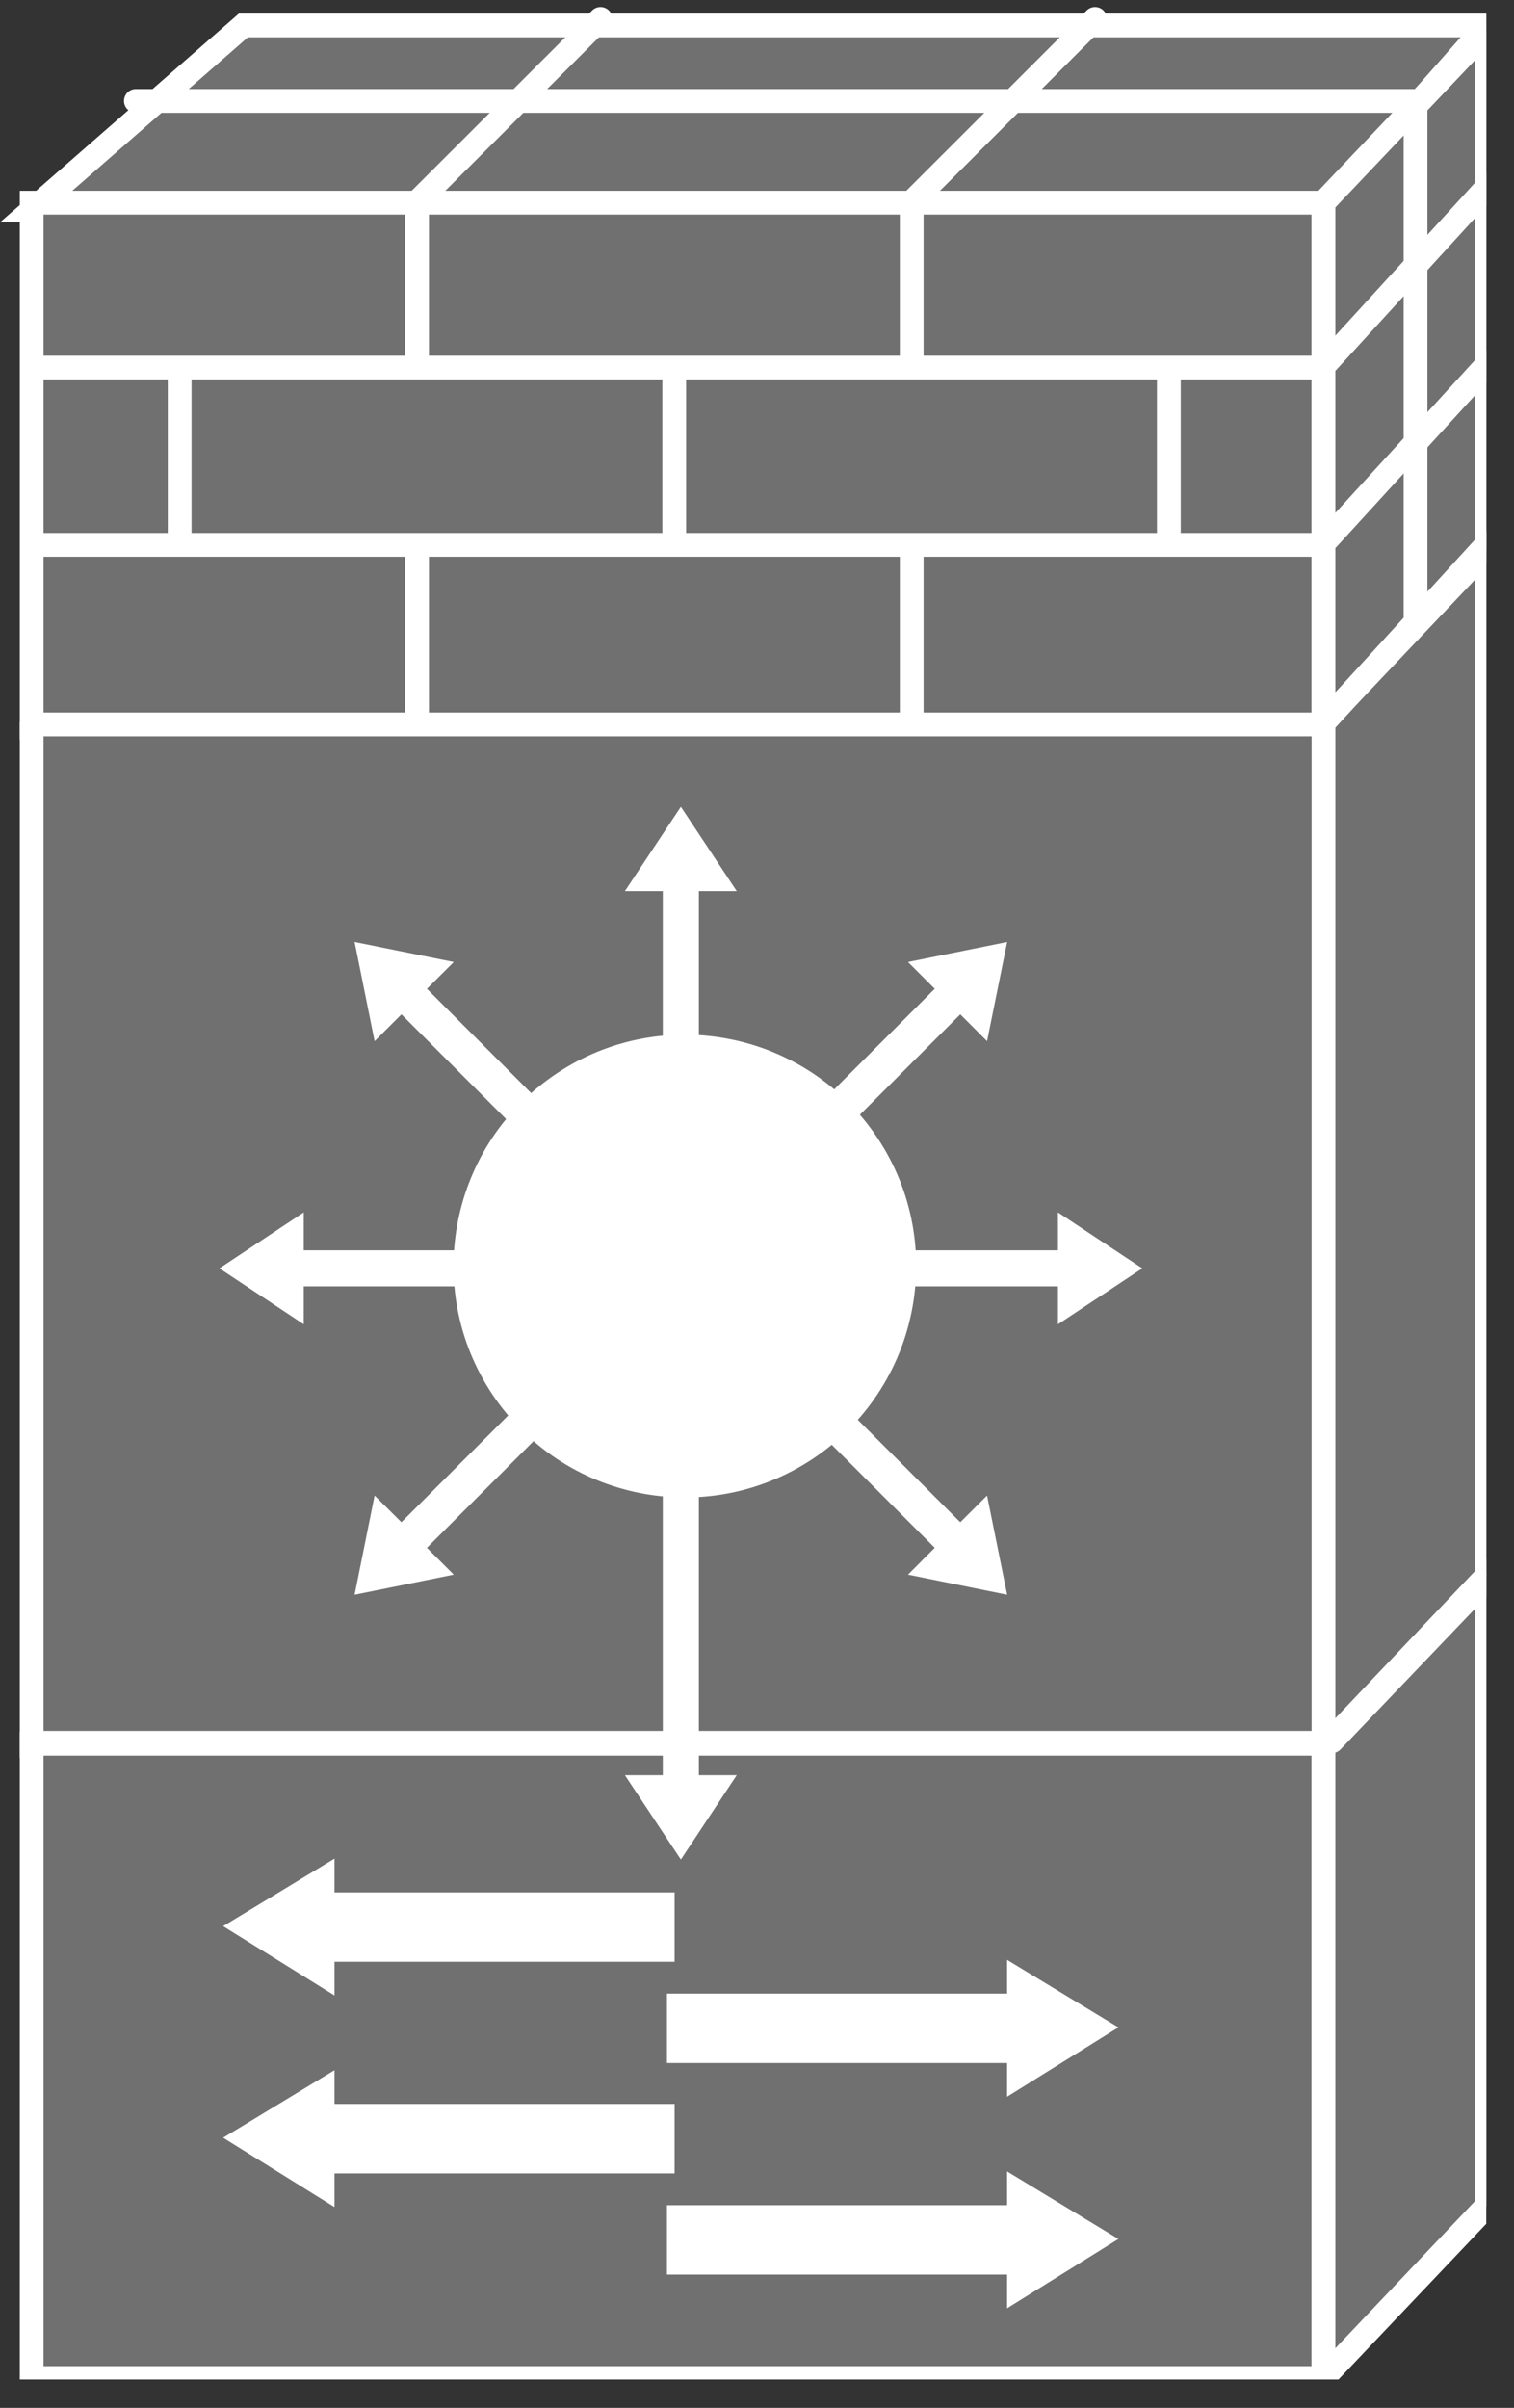 <?xml version="1.0" encoding="UTF-8" standalone="no"?>
<svg
   xmlns:dc="http://purl.org/dc/elements/1.1/"
   xmlns:cc="http://creativecommons.org/ns#"
   xmlns:rdf="http://www.w3.org/1999/02/22-rdf-syntax-ns#"
   xmlns:svg="http://www.w3.org/2000/svg"
   xmlns="http://www.w3.org/2000/svg"
   viewBox="0 0 33.947 53.973"
   height="53.973"
   width="33.947"
   xml:space="preserve"
   id="svg2"
   version="1.1"><rect x="0" y="0" width="33.947" height="53.973" fill="#333333" stroke="none"/><defs
     id="defs6"><clipPath
       id="clipPath20"
       clipPathUnits="userSpaceOnUse"><path
         id="path18"
         d="m 0,4.766 h 250 v 400 H 0 Z" /></clipPath></defs><g
     transform="matrix(1.333,0,0,-1.333,0,53.973)"
     id="g10"><g
       transform="scale(0.1)"
       id="g12"><g
         id="g14"><g
           clip-path="url(#clipPath20)"
           id="g16"><path
             id="path22"
             style="fill:#707070;fill-opacity:1;fill-rule:nonzero;stroke:none"
             d="m 250.121,400.621 -27.5,-31.113 H 5.328 L 40.941,400.621 H 250.121" /><path
             id="path24"
             style="fill:none;stroke:#ffffff;stroke-width:4;stroke-linecap:butt;stroke-linejoin:miter;stroke-miterlimit:4;stroke-dasharray:none;stroke-opacity:1"
             d="m 250.121,400.621 -27.5,-31.113 H 5.328 l 35.613,31.113 z" /><path
             id="path26"
             style="fill:#707070;fill-opacity:1;fill-rule:nonzero;stroke:none"
             d="m 5.328,282.516 h 217.293 v 88.301 H 5.328 Z" /><path
             id="path28"
             style="fill:none;stroke:#ffffff;stroke-width:4;stroke-linecap:butt;stroke-linejoin:miter;stroke-miterlimit:4;stroke-dasharray:none;stroke-opacity:1"
             d="m 5.328,282.516 v 88.3 H 222.621 v -88.3 z" /><path
             id="path30"
             style="fill:#707070;fill-opacity:1;fill-rule:nonzero;stroke:none"
             d="m 250.074,311.441 v 88.309 l -27.453,-28.934 v -88.3 l 27.453,28.925" /><path
             id="path32"
             style="fill:none;stroke:#ffffff;stroke-width:4;stroke-linecap:butt;stroke-linejoin:miter;stroke-miterlimit:4;stroke-dasharray:none;stroke-opacity:1"
             d="m 250.074,311.441 v 88.309 l -27.453,-28.934 v -88.3 z" /><path
             id="path34"
             style="fill:#707070;fill-opacity:1;fill-rule:nonzero;stroke:none"
             d="M 222.621,283.461 V 109.863 l 27.453,28.926 v 173.609 l -27.453,-28.937" /><path
             id="path36"
             style="fill:none;stroke:#ffffff;stroke-width:4;stroke-linecap:butt;stroke-linejoin:miter;stroke-miterlimit:4;stroke-dasharray:none;stroke-opacity:1"
             d="M 222.621,283.461 V 109.863 l 27.453,28.926 v 173.609 z" /><path
             id="path38"
             style="fill:none;stroke:#ffffff;stroke-width:4;stroke-linecap:round;stroke-linejoin:round;stroke-miterlimit:4;stroke-dasharray:none;stroke-opacity:1"
             d="M 221.559,343.082 H 6.422" /><path
             id="path40"
             style="fill:none;stroke:#ffffff;stroke-width:4;stroke-linecap:round;stroke-linejoin:round;stroke-miterlimit:4;stroke-dasharray:none;stroke-opacity:1"
             d="M 238.004,387.926 H 22.855" /><path
             id="path42"
             style="fill:none;stroke:#ffffff;stroke-width:4;stroke-linecap:round;stroke-linejoin:round;stroke-miterlimit:4;stroke-dasharray:none;stroke-opacity:1"
             d="M 221.559,313.277 H 6.422" /><path
             id="path44"
             style="fill:none;stroke:#ffffff;stroke-width:4;stroke-linecap:round;stroke-linejoin:round;stroke-miterlimit:4;stroke-dasharray:none;stroke-opacity:1"
             d="M 250.707,374.047 223.324,344.078" /><path
             id="path46"
             style="fill:none;stroke:#ffffff;stroke-width:4;stroke-linecap:round;stroke-linejoin:round;stroke-miterlimit:4;stroke-dasharray:none;stroke-opacity:1"
             d="M 250.707,344.234 223.324,314.273" /><path
             id="path48"
             style="fill:#231f20;fill-opacity:1;fill-rule:nonzero;stroke:none"
             d="M 70.152,370.406 V 343.344" /><path
             id="path50"
             style="fill:none;stroke:#ffffff;stroke-width:4;stroke-linecap:round;stroke-linejoin:round;stroke-miterlimit:4;stroke-dasharray:none;stroke-opacity:1"
             d="M 70.152,370.406 V 343.344" /><path
             id="path52"
             style="fill:none;stroke:#ffffff;stroke-width:4;stroke-linecap:round;stroke-linejoin:round;stroke-miterlimit:4;stroke-dasharray:none;stroke-opacity:1"
             d="M 153.355,370.406 V 343.344" /><path
             id="path54"
             style="fill:none;stroke:#ffffff;stroke-width:4;stroke-linecap:round;stroke-linejoin:round;stroke-miterlimit:4;stroke-dasharray:none;stroke-opacity:1"
             d="M 70.152,311.801 V 284.762" /><path
             id="path56"
             style="fill:none;stroke:#ffffff;stroke-width:4;stroke-linecap:round;stroke-linejoin:round;stroke-miterlimit:4;stroke-dasharray:none;stroke-opacity:1"
             d="M 153.355,311.801 V 284.762" /><path
             id="path58"
             style="fill:none;stroke:#ffffff;stroke-width:4;stroke-linecap:round;stroke-linejoin:round;stroke-miterlimit:4;stroke-dasharray:none;stroke-opacity:1"
             d="M 113.414,341.773 V 314.711" /><path
             id="path60"
             style="fill:none;stroke:#ffffff;stroke-width:4;stroke-linecap:round;stroke-linejoin:round;stroke-miterlimit:4;stroke-dasharray:none;stroke-opacity:1"
             d="M 30.219,341.773 V 314.711" /><path
             id="path62"
             style="fill:none;stroke:#ffffff;stroke-width:4;stroke-linecap:round;stroke-linejoin:round;stroke-miterlimit:4;stroke-dasharray:none;stroke-opacity:1"
             d="M 196.605,341.773 V 314.711" /><path
             id="path64"
             style="fill:none;stroke:#ffffff;stroke-width:4;stroke-linecap:round;stroke-linejoin:round;stroke-miterlimit:4;stroke-dasharray:none;stroke-opacity:1"
             d="M 101.012,401.715 70.152,370.895" /><path
             id="path66"
             style="fill:none;stroke:#ffffff;stroke-width:4;stroke-linecap:round;stroke-linejoin:round;stroke-miterlimit:4;stroke-dasharray:none;stroke-opacity:1"
             d="m 184.195,401.715 -30.84,-30.82" /><path
             id="path68"
             style="fill:#707070;fill-opacity:1;fill-rule:nonzero;stroke:none"
             d="m 5.328,111.301 h 217.293 v 172.16 H 5.328 Z" /><path
             id="path70"
             style="fill:none;stroke:#ffffff;stroke-width:4;stroke-linecap:butt;stroke-linejoin:miter;stroke-miterlimit:4;stroke-dasharray:none;stroke-opacity:1"
             d="M 222.621,283.461 V 111.301 H 5.328 v 172.16" /><path
             id="path72"
             style="fill:#707070;fill-opacity:1;fill-rule:nonzero;stroke:none"
             d="m 5.328,5.016 h 217.293 v 106.66 H 5.328 Z" /><path
             id="path74"
             style="fill:none;stroke:#ffffff;stroke-width:4;stroke-linecap:butt;stroke-linejoin:miter;stroke-miterlimit:4;stroke-dasharray:none;stroke-opacity:1"
             d="M 5.328,5.016 V 111.676 H 222.621 V 5.016 Z" /><path
             id="path76"
             style="fill:#707070;fill-opacity:1;fill-rule:nonzero;stroke:none"
             d="M 250.074,33.941 V 139.883 L 222.621,110.957 V 5.016 l 27.453,28.926" /><path
             id="path78"
             style="fill:none;stroke:#ffffff;stroke-width:4;stroke-linecap:butt;stroke-linejoin:miter;stroke-miterlimit:4;stroke-dasharray:none;stroke-opacity:1"
             d="M 250.074,33.941 V 139.883 L 222.621,110.957 V 5.016 Z" /><path
             id="path80"
             style="fill:#ffffff;fill-opacity:1;fill-rule:nonzero;stroke:none"
             d="m 117.555,217.477 v 37.578 h 6.367 l -9.395,14.179 -9.414,-14.179 h 6.375 v -37.578 h 6.067" /><path
             id="path82"
             style="fill:#ffffff;fill-opacity:1;fill-rule:nonzero;stroke:none"
             d="m 98.383,212.047 -26.57,26.582 4.512,4.5 -16.68,3.371 3.367,-16.68 4.512,4.512 26.562,-26.574 4.297,4.289" /><path
             id="path84"
             style="fill:#ffffff;fill-opacity:1;fill-rule:nonzero;stroke:none"
             d="M 88.668,194.652 H 51.09 v 6.379 l -14.18,-9.414 14.18,-9.406 v 6.379 H 88.668 v 6.062" /><path
             id="path86"
             style="fill:#ffffff;fill-opacity:1;fill-rule:nonzero;stroke:none"
             d="m 94.086,175.484 -26.562,-26.562 -4.512,4.492 -3.367,-16.68 16.68,3.379 -4.512,4.512 26.57,26.57 -4.297,4.289" /><path
             id="path88"
             style="fill:#ffffff;fill-opacity:1;fill-rule:nonzero;stroke:none"
             d="m 111.488,178.93 v -72.539 h -6.375 l 9.414,-14.188 9.395,14.188 h -6.367 v 72.539 h -6.067" /><path
             id="path90"
             style="fill:#ffffff;fill-opacity:1;fill-rule:nonzero;stroke:none"
             d="m 130.66,171.195 26.57,-26.57 -4.5,-4.512 16.68,-3.379 -3.379,16.68 -4.504,-4.492 -26.582,26.562 -4.285,-4.289" /><path
             id="path92"
             style="fill:#ffffff;fill-opacity:1;fill-rule:nonzero;stroke:none"
             d="m 140.375,188.59 h 37.578 v -6.379 l 14.192,9.406 -14.192,9.414 v -6.379 h -37.578 v -6.062" /><path
             id="path94"
             style="fill:#ffffff;fill-opacity:1;fill-rule:nonzero;stroke:none"
             d="m 134.945,207.758 26.582,26.574 4.504,-4.512 3.379,16.68 -16.68,-3.371 4.5,-4.5 -26.57,-26.582 4.285,-4.289" /><path
             id="path96"
             style="fill:#ffffff;fill-opacity:1;fill-rule:nonzero;stroke:none"
             d="m 137.516,160.133 c 17.597,12.324 21.875,36.582 9.558,54.18 -12.332,17.605 -36.601,21.894 -54.199,9.558 C 75.277,211.539 71,187.281 83.324,169.684 95.648,152.086 119.906,147.809 137.516,160.133" /><path
             id="path98"
             style="fill:none;stroke:#ffffff;stroke-width:4;stroke-linecap:round;stroke-linejoin:round;stroke-miterlimit:4;stroke-dasharray:none;stroke-opacity:1"
             d="M 238.102,387.105 V 300.629" /><path
             id="path100"
             style="fill:#ffffff;fill-opacity:1;fill-rule:nonzero;stroke:none"
             d="m 112.191,69.664 h 57.207 v 5.672 L 188.129,63.98 169.398,52.32 v 5.672 h -57.207 v 11.672" /><path
             id="path102"
             style="fill:#ffffff;fill-opacity:1;fill-rule:nonzero;stroke:none"
             d="m 112.191,34.078 h 57.207 v 5.684 L 188.129,28.402 169.398,16.742 v 5.676 h -57.207 v 11.66" /><path
             id="path104"
             style="fill:#ffffff;fill-opacity:1;fill-rule:nonzero;stroke:none"
             d="M 113.473,86.684 H 56.266 v 5.676 L 37.535,81 56.266,69.352 v 5.664 h 57.207 v 11.668" /><path
             id="path106"
             style="fill:#ffffff;fill-opacity:1;fill-rule:nonzero;stroke:none"
             d="M 113.473,51.109 H 56.266 v 5.672 L 37.535,45.426 56.266,33.766 v 5.664 h 57.207 v 11.68" /><path
             id="path108"
             style="fill:none;stroke:#ffffff;stroke-width:4;stroke-linecap:round;stroke-linejoin:round;stroke-miterlimit:4;stroke-dasharray:none;stroke-opacity:1"
             d="M 221.559,283.082 H 6.422" /><path
             id="path110"
             style="fill:none;stroke:#ffffff;stroke-width:4;stroke-linecap:round;stroke-linejoin:round;stroke-miterlimit:4;stroke-dasharray:none;stroke-opacity:1"
             d="M 250.707,314.047 223.324,284.078" /><path
             id="path112"
             style="fill:none;stroke:#ffffff;stroke-width:4;stroke-linecap:round;stroke-linejoin:round;stroke-miterlimit:4;stroke-dasharray:none;stroke-opacity:1"
             d="M 221.559,111.832 H 6.422" /><path
             id="path114"
             style="fill:none;stroke:#ffffff;stroke-width:4;stroke-linecap:round;stroke-linejoin:round;stroke-miterlimit:4;stroke-dasharray:none;stroke-opacity:1"
             d="M 249.273,138.492 224.039,112.105" /></g></g></g></g></svg>